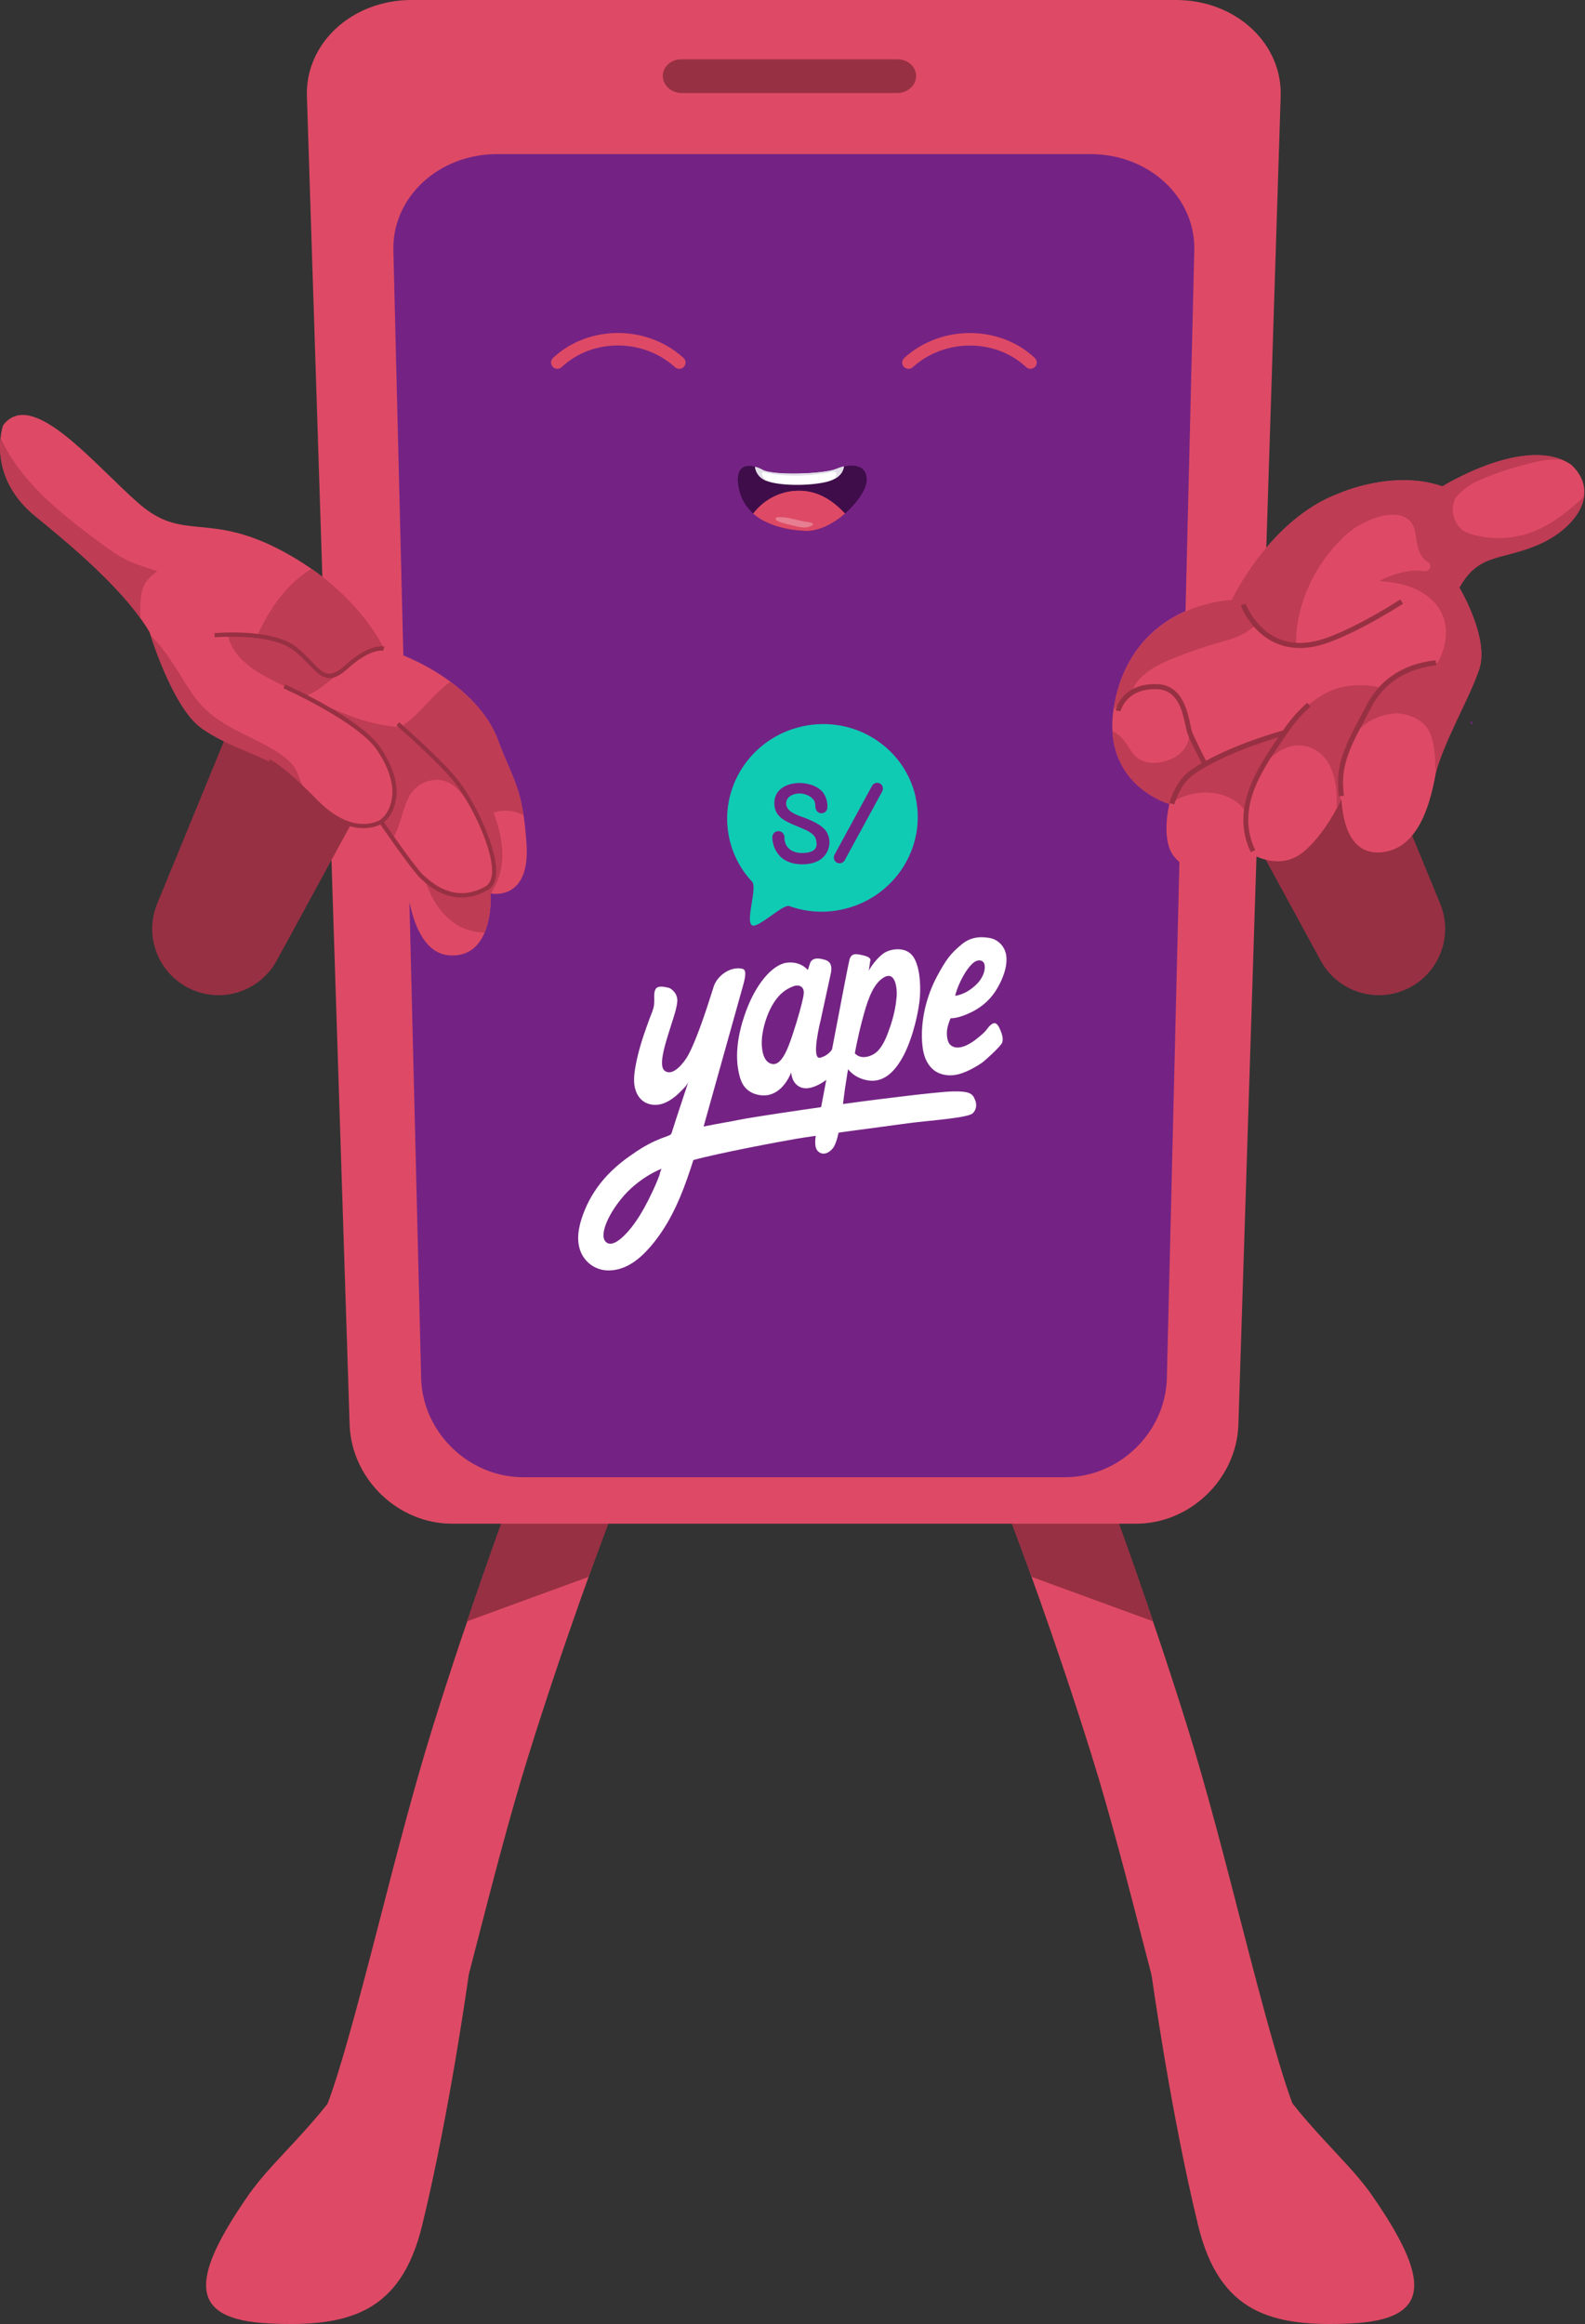 <svg width="887" height="1300" viewBox="0 0 887 1300" fill="none" xmlns="http://www.w3.org/2000/svg">
<rect x="0" y="0" width="887" height="1300" fill="#333333" stroke="none"/>
<g clip-path="url(#clip0_11126_13897)">
<path d="M706.783 1234.12C698.289 1234.12 689.92 1230.29 684.446 1222.92C670.478 1204.17 659.089 1161.83 640.213 1088.53C630.901 1052.35 621.211 1014.91 611.018 982.253C572.133 857.67 528.466 756.557 528.026 755.55C521.923 741.393 528.404 724.971 542.561 718.805C556.655 712.638 573.14 719.182 579.306 733.339C581.131 737.555 624.546 838.039 664.375 965.642C675.008 999.682 684.824 1037.75 694.325 1074.62C705.651 1118.41 721.129 1178.44 729.309 1189.58C738.432 1201.97 735.852 1219.53 723.457 1228.65C718.423 1232.36 712.572 1234.19 706.783 1234.19V1234.12Z" fill="#DE4A65"/>
<path d="M602.086 788.205C596.297 773.859 579.938 767.001 565.718 772.79C551.435 778.578 544.262 794.623 550.051 808.969C550.239 809.472 577.358 882.083 577.358 882.083L645.312 906.936C622.032 837.786 603.281 791.099 602.086 788.268V788.205Z" fill="#973043"/>
<path d="M644.495 1105.01C644.495 1105.01 655.002 1181.27 670.544 1245.01C682.499 1293.9 711.757 1301.82 756.115 1299.68C801.796 1297.48 800.412 1274.96 767.63 1227.77C751.837 1205.05 722.076 1183.34 701.941 1143.58C686.4 1112.81 653.87 1063.42 644.432 1105.01H644.495Z" fill="#DE4A65"/>
<path d="M199.896 1234.12C208.39 1234.12 216.759 1230.29 222.233 1222.92C236.201 1204.17 247.59 1161.83 266.466 1088.53C275.778 1052.35 285.468 1014.91 295.661 982.253C334.546 857.67 378.213 756.557 378.653 755.55C384.757 741.393 378.276 724.971 364.119 718.805C350.024 712.638 333.539 719.182 327.373 733.339C325.548 737.555 282.133 838.039 242.305 965.642C231.671 999.682 221.855 1037.75 212.354 1074.62C201.029 1118.41 185.55 1178.44 177.371 1189.58C168.247 1201.97 170.827 1219.53 183.222 1228.65C188.256 1232.36 194.107 1234.19 199.896 1234.19V1234.12Z" fill="#DE4A65"/>
<path d="M304.598 788.205C310.387 773.859 326.746 767.001 340.966 772.79C355.249 778.578 362.422 794.623 356.634 808.969C356.445 809.472 329.326 882.083 329.326 882.083L261.372 906.936C284.653 837.786 303.403 791.099 304.598 788.268V788.205Z" fill="#973043"/>
<path d="M262.253 1105.01C262.253 1105.01 251.745 1181.27 236.204 1245.01C224.249 1293.9 194.991 1301.82 150.632 1299.68C104.951 1297.48 106.336 1274.96 139.117 1227.77C154.91 1205.05 184.672 1183.34 204.806 1143.58C220.348 1112.81 252.877 1063.42 262.316 1105.01H262.253Z" fill="#DE4A65"/>
<path d="M822.686 403.256L824.51 404.578L823.441 405.27C823.189 404.578 823 403.886 822.686 403.256Z" fill="#742384"/>
<path d="M635.812 852.321H253.004C222.928 852.321 197.131 827.719 195.683 797.643L171.774 54.678C170.326 24.602 196.69 0 230.29 0H658.149C691.748 0 718.112 24.602 716.665 54.678L693.007 797.643C691.56 827.719 665.825 852.321 635.749 852.321H635.812Z" fill="#DE4A65"/>
<path d="M595.981 826.336H292.83C262.628 826.336 236.893 801.734 235.698 771.658L220.157 140.88C218.961 110.804 245.073 86.202 278.169 86.202H610.264C643.36 86.202 669.535 110.804 668.339 140.88L652.987 771.658C651.791 801.734 626.12 826.336 595.855 826.336H595.981Z" fill="#742384"/>
<path d="M502.045 52.035H381.489C375.701 52.035 370.982 47.757 370.919 42.597C370.856 37.375 375.512 33.159 381.3 33.159H502.297C508.085 33.159 512.741 37.438 512.678 42.597C512.678 47.82 507.834 52.035 502.108 52.035H502.045Z" fill="#973043"/>
<path d="M380.104 206.315C379.286 206.315 378.405 206 377.713 205.371C359.906 189.2 331.466 189.2 314.289 205.371C312.842 206.692 310.639 206.629 309.318 205.182C307.997 203.735 308.06 201.533 309.507 200.211C329.327 181.65 362.045 181.587 382.495 200.211C383.942 201.533 384.068 203.735 382.746 205.182C382.054 205.937 381.11 206.315 380.104 206.315Z" fill="#DE4A65"/>
<path d="M508.46 206.316C507.516 206.316 506.573 205.938 505.818 205.183C504.496 203.736 504.622 201.534 506.069 200.213C526.518 181.651 559.237 181.651 579.057 200.213C580.504 201.534 580.567 203.799 579.246 205.183C577.924 206.631 575.659 206.693 574.275 205.372C557.098 189.264 528.595 189.264 510.851 205.372C510.159 206.001 509.341 206.316 508.46 206.316Z" fill="#DE4A65"/>
<path fill-rule="evenodd" clip-rule="evenodd" d="M426.73 262.817C423.018 260.614 410.056 256.147 413.454 273.261C416.914 290.376 435.035 296.416 450.766 296.982C466.496 297.486 485.309 277.729 485.057 268.165C484.868 258.601 474.55 259.482 467.88 262.439C461.651 265.208 432.644 266.34 426.667 262.88L426.73 262.817Z" fill="#3F0D4A"/>
<path fill-rule="evenodd" clip-rule="evenodd" d="M426.729 262.815C425.786 262.249 424.275 261.557 422.514 261.116C422.828 263.507 424.212 267.534 430.001 269.359C438.558 272.065 455.106 271.624 463.286 269.359C469.452 267.597 471.906 264.262 472.284 260.865C470.711 261.242 469.264 261.746 467.879 262.312C461.65 265.08 432.644 266.213 426.666 262.752L426.729 262.815Z" fill="white"/>
<path fill-rule="evenodd" clip-rule="evenodd" d="M426.729 262.817C425.786 262.251 424.275 261.559 422.514 261.118C422.828 263.384 424.087 267.033 428.932 268.984C428.114 268.103 426.604 266.341 426.352 265.397C426.037 264.076 427.233 263.95 428.68 264.453C430.064 264.957 440.068 266.467 448.752 266.026C457.497 265.586 463.601 264.516 465.048 264.139C466.432 263.761 469.641 263.069 467.061 267.851C470.459 266.026 471.906 263.447 472.221 260.93C470.648 261.307 469.201 261.811 467.816 262.377C461.587 265.145 432.581 266.278 426.604 262.817H426.729Z" fill="#E2DFE8"/>
<path fill-rule="evenodd" clip-rule="evenodd" d="M421.567 287.292C429.118 293.899 440.444 296.604 450.762 296.982C458.25 297.233 466.367 292.892 472.848 287.292C466.304 280.308 458.502 274.96 448.183 274.582C437.927 274.205 427.985 278.924 421.567 287.355V287.292Z" fill="#DE4A65"/>
<path fill-rule="evenodd" clip-rule="evenodd" d="M421.569 287.294C423.456 288.93 425.596 290.377 427.861 291.572C427.043 290.377 426.099 288.489 426.54 286.728C427.232 283.896 433.964 277.227 443.717 277.415C453.469 277.604 465.11 282.638 464.921 286.539C464.795 289.119 463.033 292.453 460.579 294.97C464.858 293.208 469.074 290.44 472.786 287.231C466.242 280.247 458.44 274.899 448.121 274.521C437.865 274.144 427.924 278.863 421.506 287.294H421.569Z" fill="#DE4A65"/>
<path fill-rule="evenodd" clip-rule="evenodd" d="M445.545 294.339C445.545 294.339 435.352 292.326 434.408 290.879C433.465 289.431 434.408 289.117 438.435 289.369C442.462 289.62 447.433 291.445 451.208 291.885C454.983 292.326 455.99 293.144 453.977 294.151C451.963 295.094 450.201 295.535 445.545 294.402V294.339Z" fill="#E77E91"/>
<path d="M512.425 445.919C506.133 417.667 477.693 399.924 448.876 406.342C420.121 412.76 401.874 440.885 408.166 469.136C410.243 478.449 414.773 486.691 420.876 493.172C424.022 496.57 416.975 515.131 420.876 517.585C424.085 519.599 438.116 505.567 441.703 506.826C450.952 510.161 461.271 510.979 471.653 508.65C500.408 502.233 518.654 474.107 512.362 445.856M448.939 483.482C436.795 483.482 433.46 475.491 432.579 471.527C432.202 469.954 432.202 468.822 432.202 468.318C432.202 466.431 433.712 464.921 435.599 464.921C437.361 464.921 438.745 466.242 438.997 467.941C438.997 468.067 438.997 468.256 438.997 468.444C438.997 468.633 438.997 468.822 438.997 469.011C438.997 469.136 438.997 469.262 438.997 469.388C438.997 469.64 439.06 469.954 439.123 470.269C439.249 470.961 439.501 471.653 439.815 472.408C439.815 472.471 439.878 472.534 439.941 472.66C441.074 474.799 443.465 476.876 448.058 477.127C454.916 477.316 456.992 474.988 456.992 472.157C456.741 468.822 456.552 466.494 448.561 463.222C439.249 459.447 433.334 457.119 433.334 449.191C433.334 441.263 440.696 437.991 447.429 437.991C449.127 437.991 450.575 438.18 451.896 438.494C454.539 438.998 457.433 440.13 459.635 442.269C460.201 442.773 460.768 443.465 461.271 444.346C461.271 444.409 461.397 444.535 461.397 444.597C461.523 444.849 461.649 445.101 461.774 445.352C461.774 445.415 461.837 445.541 461.9 445.604C462.592 447.051 463.033 448.813 463.033 450.638C463.033 450.952 463.033 451.456 462.97 452.085C462.97 452.085 462.97 452.211 462.97 452.274C462.97 452.4 462.907 452.525 462.844 452.714C462.844 452.714 462.844 452.84 462.781 452.903C462.781 452.903 462.781 452.966 462.718 453.029C462.152 454.161 461.019 454.916 459.698 454.916C458.502 454.916 457.496 454.287 456.93 453.406C456.93 453.343 456.804 453.28 456.804 453.155C456.741 452.966 456.615 452.84 456.552 452.651C456.552 452.651 456.552 452.651 456.552 452.588C456.552 452.525 456.552 452.4 456.489 452.337C456.363 451.77 456.237 451.204 456.237 450.764C456.237 450.638 456.237 450.575 456.237 450.449C456.237 450.26 456.237 450.134 456.237 450.009C456.112 449.191 455.923 448.499 455.608 447.932C455.608 447.932 455.608 447.806 455.545 447.743C455.545 447.681 455.419 447.555 455.356 447.492C453.658 445.038 450.008 443.842 447.366 443.842C443.779 443.842 439.941 445.793 439.941 449.379C439.941 452.966 443.402 455.168 449.19 457.056C460.579 461.208 462.907 464.606 463.914 468.696C465.046 473.226 463.096 483.482 448.813 483.482M493.738 442.647L472.723 481.217C471.842 482.79 469.891 483.356 468.318 482.538C466.745 481.658 466.179 479.707 466.997 478.134L488.012 439.564C488.893 437.991 490.844 437.425 492.417 438.242C493.99 439.123 494.556 441.074 493.738 442.647Z" fill="#10CBB4"/>
<path d="M545.144 613.917C543.76 611.652 541.872 610.267 533 610.519C524.129 610.771 492.228 614.861 483.86 615.93C475.428 616.937 421.883 624.613 413.074 626.501C408.984 627.382 401.748 628.514 393.757 630.15C393.757 630.15 415.276 553.387 415.842 551.248C416.409 549.109 418.296 542.88 415.842 542.062C413.389 541.244 409.739 541.558 406.279 543.635C402.818 545.711 400.427 548.731 399.42 551.814C398.414 554.897 395.268 564.902 393.82 568.929C392.436 572.956 387.654 586.421 384.256 591.706C380.481 597.432 375.699 601.584 372.113 599.068C369.344 597.117 370.729 590.825 371.546 587.113C372.364 583.4 374.818 575.913 375.951 572.264C377.083 568.614 378.782 563.832 379.034 560.057C379.286 556.282 376.328 552.884 373.56 552.381C370.791 551.814 367.834 551.311 366.765 553.513C365.632 555.653 366.387 558.987 366.009 562.07C365.695 564.839 364.311 567.545 363.367 570.187C362.297 573.144 361.228 576.102 360.221 579.059C358.774 583.463 357.452 587.931 356.446 592.461C355.502 596.865 354.558 601.584 354.935 606.115C355.25 609.638 356.634 613.225 359.34 615.49C361.542 617.378 364.562 618.195 367.52 618.007C372.49 617.692 377.083 614.357 380.481 610.96C382.054 609.387 384.634 607.059 385.326 604.856C382.243 614.357 378.971 623.795 376.014 633.296C375.888 633.674 375.762 634.114 375.51 634.429C375.196 634.806 374.693 634.995 374.252 635.184C373.937 635.31 373.56 635.436 373.245 635.624C370.791 636.442 368.526 637.386 366.387 638.33C361.102 640.784 356.697 643.615 353.237 646.132C348.329 649.467 343.799 653.242 339.709 657.584C334.486 663.184 330.208 669.664 327.313 676.712C324.608 683.255 322.406 690.994 324.23 697.979C325.992 704.774 331.655 709.808 338.702 710.563C343.61 711.066 348.643 709.619 352.859 707.102C357.138 704.585 360.724 701.125 363.996 697.349C373.497 686.338 379.663 673.188 384.445 659.597C385.704 656.074 386.899 652.487 388.032 648.901C402.378 644.937 437.047 638.456 445.981 636.946C454.979 635.373 498.709 629.584 509.154 628.2C519.598 626.816 541.746 625.368 544.389 622.726C547.095 620.02 546.528 616.371 545.081 614.106M369.093 657.269C368.526 658.779 367.897 660.289 367.268 661.799C365.947 664.945 364.436 668.029 362.926 671.112C359.717 677.404 356.131 683.57 351.475 688.855C349.147 691.498 342.288 698.734 338.702 694.329C335.808 690.869 339.457 680.801 347.385 670.923C357.264 658.527 370.288 653.746 370.288 653.746C369.911 653.871 369.218 656.829 369.03 657.269" fill="white"/>
<path d="M466.493 585.541C466.493 585.541 464.794 590.008 459.132 591.644C453.469 593.343 459.32 570.377 459.32 570.377C459.32 570.377 464.165 547.914 464.92 544.58C465.675 541.245 465.361 537.973 461.648 536.903C457.936 535.771 454.287 535.582 453.217 539.106L452.085 542.629C452.085 542.629 448.121 537.407 440.067 538.539C432.013 539.735 422.197 550.997 416.409 568.678C410.557 586.359 412.696 596.867 413.703 601.208C414.71 605.55 417.038 611.338 425.28 612.597C433.523 613.855 439.563 607.752 442.772 599.887C442.772 599.887 442.898 606.493 448.561 608.381C454.224 610.269 462.089 604.669 464.92 602.026C467.752 599.383 466.493 585.541 466.493 585.541ZM449.694 556.912C448.687 561.946 446.422 570.188 443.464 578.997C440.381 588.435 436.858 596.111 432.076 595.168C426.728 594.161 426.035 585.981 426.35 581.388C426.665 576.795 427.986 571.384 430.251 566.161C434.593 556.346 439.878 553.263 443.842 551.753C446.988 550.494 450.7 551.627 449.631 556.912" fill="white"/>
<path d="M510.791 534.824C507.142 529.728 499.528 530.483 495.438 532.685C491.349 534.95 486.944 541.242 486.189 543.067L487.007 537.53C487.007 537.53 488.14 535.642 483.483 534.51C478.827 533.377 476.436 533.063 475.367 536.901C474.297 540.739 456.742 633.987 456.742 633.987C456.742 633.987 455.547 639.461 456.742 642.418C457.938 645.376 462.028 647.075 465.992 642.418C469.956 637.762 471.466 618.76 472.787 609.511C474.171 600.262 474.612 598.06 474.612 598.06C474.612 598.06 477.946 603.093 485.749 604.352C494.809 605.799 501.29 599.066 506.135 589.502C511.043 579.624 514.252 565.593 514.818 557.413C515.321 549.485 514.503 539.921 510.854 534.824M501.73 557.728C501.29 563.579 499.906 569.242 498.018 574.716C496.382 579.372 494.62 584.28 491.223 587.866C488.203 591.012 481.848 593.089 478.387 589.188C478.387 589.188 480.023 580.064 482.477 570.815C484.805 562.069 487.636 551.75 493.614 547.409C500.975 541.997 502.171 552.442 501.793 557.79" fill="white"/>
<path d="M557.035 572.452C555.022 571.76 552.882 575.032 551.687 576.479C550.429 578.052 548.793 579.247 547.22 580.569C543.822 583.463 536.146 588.559 531.741 584.407C529.917 582.645 529.665 578.492 530.042 575.849C530.357 573.521 531.867 569.62 531.993 569.62C535.705 569.557 539.606 567.984 541.62 567.104C547.723 564.524 553.071 560.434 556.784 554.897C561.88 547.221 567.669 533.189 558.231 526.52C556.846 525.513 555.211 524.884 553.512 524.632C547.597 523.626 542.501 524.569 537.907 528.47C531.741 533.693 529.665 536.461 524.442 546.025C518.591 556.91 515.256 570.25 516.011 582.582C516.2 585.602 516.577 588.622 517.647 591.454C518.654 594.285 520.415 596.928 522.806 598.753C526.582 601.584 531.741 602.087 536.209 600.955C541.871 599.571 548.226 595.481 550.051 594.096C551.813 592.712 559.615 585.665 560.748 583.4C561.817 581.135 560.307 577.485 560.307 577.485C559.804 576.164 558.734 573.018 557.098 572.452M543.57 539.607C544.577 538.601 545.647 537.657 547.031 537.342C548.981 536.839 550.68 537.783 550.995 539.733C551.561 542.753 549.988 546.277 548.226 548.605C546.59 550.807 544.388 552.632 542.06 554.142C540.991 554.834 539.921 555.4 538.725 555.841C535.516 557.162 534.573 556.848 534.51 557.162C535.202 553.513 538.914 544.389 543.633 539.544" fill="white"/>
<path d="M672.31 414.835L739.068 537.341C748.506 554.644 769.773 561.566 787.58 553.071C805.386 544.577 813.44 523.687 805.953 505.503L752.911 376.454L672.31 414.835Z" fill="#973043"/>
<path d="M689.298 335.556C689.298 335.556 710.439 290.505 749.198 276.033C749.198 276.033 779.4 262.379 807.211 272.069C807.211 272.069 854.15 242.811 879.255 259.925C896.432 275.907 881.017 296.167 860.127 304.85C839.237 313.533 827.471 309.318 816.649 328.571C816.649 328.571 833.512 356.76 827.786 374.126C822.06 391.492 807.966 401.496 804.946 423.267C801.926 445.037 795.885 473.54 774.241 476.623C752.596 479.706 751.086 452.902 750.708 446.988C750.708 446.988 741.333 467.5 728.497 477.253C715.662 487.005 700.875 477.945 700.875 477.945C700.875 477.945 673.19 498.771 657.146 479.266C649.28 469.765 654.44 449.63 654.44 449.63C654.44 449.63 611.528 437.864 625.119 387.276C638.71 336.688 689.298 335.367 689.298 335.367V335.556Z" fill="#DE4A65"/>
<path d="M818.598 296.735C812.18 291.136 812.18 284.214 814.193 279.244C815.389 276.223 823.065 270.812 825.142 269.868C835.335 265.024 846.409 261.626 857.168 258.92C862.642 257.536 868.368 256.655 874.031 257.221C848.17 246.588 807.272 272.134 807.272 272.134C805.51 271.504 803.686 271.001 801.924 270.561C803.56 274.273 805.259 300.259 818.661 296.673L818.598 296.735Z" fill="#BE3C54"/>
<path d="M882.967 280.941C874.536 288.617 864.909 295.476 853.835 298.811C845.026 301.453 835.147 301.705 826.213 299.566C822.186 298.622 818.033 296.986 814.95 294.092C812.37 291.638 811.049 288.051 809.916 284.779C809.287 282.955 807.211 276.725 807.211 272.195C801.737 270.245 796.137 269.301 790.725 268.923C790.6 271.881 790.474 274.775 790.474 277.732C790.474 285.094 791.166 292.581 792.298 299.88C793.054 304.788 794.123 311.835 799.031 314.352C802.051 315.925 799.786 320.141 796.829 319.511C791.481 318.442 785.629 319.763 780.532 321.336C777.638 322.28 774.618 323.412 771.912 325.048C782.672 325.803 793.179 327.943 801.485 335.745C811.175 344.931 810.923 358.648 805.071 369.785C804.442 370.98 803.247 371.295 802.177 371.106C797.143 372.428 791.606 372.931 786.887 375.07C782.042 377.272 778.582 381.866 774.052 384.634C772.919 385.326 772.793 385.389 771.786 384.634C770.591 383.69 757.818 381.803 747.31 385.389C737.684 388.661 729 396.904 727.616 398.351C724.848 401.245 722.897 404.391 720.632 407.6C719.248 409.551 717.171 409.739 714.906 410.369C712.327 411.124 710.124 412.697 707.545 413.389C703.392 414.584 699.554 416.283 695.527 417.73C690.179 419.618 684.767 421.694 677.657 425.469C675.581 426.602 673.064 427.168 672.498 424.777C671.365 420.247 668.723 415.528 665.451 411.942C665.388 412.822 665.199 413.766 664.947 414.647C663.689 418.611 660.669 421.757 657.082 423.771C653.433 425.784 649.091 426.854 644.939 426.728C640.031 426.539 636.256 424.714 633.424 420.625C630.782 416.849 628.705 412.76 624.678 410.117C623.986 409.676 623.294 409.299 622.539 408.984C624.301 441.514 654.44 449.82 654.44 449.82C654.44 449.82 654.44 449.883 654.44 450.008C657.586 447.617 661.109 445.856 664.947 444.723C676.273 441.388 690.808 443.842 697.414 454.539C698.484 450.952 699.805 447.429 700.812 443.779C702.448 437.739 704.273 431.824 707.167 426.225C707.796 424.966 708.929 424.652 709.998 424.903C716.668 418.359 725.792 414.333 734.915 418.863C746.492 424.589 748.38 439.312 748.065 450.826C748.065 451.393 748.065 451.959 748.002 452.462C749.072 450.449 749.89 448.876 750.331 447.932C750.331 447.555 750.205 447.177 750.142 446.8C749.009 435.914 749.198 423.708 755.742 414.458C755.805 414.333 755.93 414.27 755.993 414.207C755.993 413.829 756.182 413.515 756.434 413.137C761.971 404.706 770.528 399.924 780.532 399.043C783.741 398.728 794.438 400.238 799.22 408.04C804.002 415.78 802.869 429.811 803.624 432.265C808.154 414.584 822.752 389.982 827.849 374.315C833.574 356.949 816.712 328.761 816.712 328.761C827.597 309.507 839.3 313.723 860.19 305.04C873.843 299.377 885.106 288.743 886.553 277.606C885.358 278.739 884.225 279.934 883.03 281.004L882.967 280.941Z" fill="#BE3C54"/>
<path d="M751.586 300.573C762.848 289.562 787.954 280.375 791.918 297.049C794.372 307.368 800.475 270.497 800.664 270.308C774.866 264.519 749.195 276.097 749.195 276.097C710.436 290.505 689.294 335.619 689.294 335.619C689.294 335.619 638.643 336.941 625.116 387.529C624.235 390.863 623.605 394.009 623.165 397.03C626.94 393.066 630.715 389.102 634.302 384.949C634.302 384.697 637.385 376.14 654.499 369.093C685.645 356.257 690.742 359.97 702.948 349.462C707.73 358.082 715.784 360.221 725.537 360.158C724.782 356.635 725.285 326.307 751.586 300.698V300.573Z" fill="#BE3C54"/>
<path d="M699.932 476.685C688.355 452.209 703.707 429.621 714.907 413.136C715.851 411.751 716.795 410.367 717.676 409.109C721.891 402.754 726.61 397.406 731.581 393.127L733.406 395.266C728.624 399.356 724.093 404.578 720.004 410.682C719.123 412.003 718.179 413.387 717.235 414.772C705.784 431.571 691.564 452.524 702.449 475.553L699.869 476.748L699.932 476.685Z" fill="#973043"/>
<path d="M657.08 450.007L654.374 449.126C656.828 441.386 660.729 435.094 665.511 431.445C684.01 417.917 717.106 408.857 718.49 408.479L719.245 411.248C718.93 411.31 685.205 420.623 667.21 433.773C662.994 437.045 659.345 442.834 657.08 450.069V450.007Z" fill="#973043"/>
<path d="M749.323 445.415C746.744 428.238 753.036 416.472 762.6 398.602L765.053 393.946C774.617 375.951 791.165 370.603 803.435 369.344L803.75 372.176C792.235 373.434 776.568 378.405 767.57 395.33L765.116 399.987C755.49 417.919 749.701 428.804 752.155 445.038L749.323 445.478V445.415Z" fill="#973043"/>
<path d="M673.128 428.111C672.876 427.608 666.773 415.967 664.697 410.808C664.256 409.675 663.879 407.976 663.438 405.9C661.739 397.972 659.223 385.954 647.519 385.514C647.079 385.514 646.639 385.514 646.198 385.514C629.839 385.514 627.133 397.783 627.07 397.909L624.302 397.343C624.302 397.343 627.637 381.99 647.582 382.682C661.488 383.186 664.508 397.595 666.144 405.334C666.521 407.221 666.899 408.857 667.276 409.801C669.353 414.835 675.519 426.727 675.582 426.853L673.065 428.174L673.128 428.111Z" fill="#973043"/>
<path d="M727.427 362.485C722.393 362.485 717.737 361.478 713.396 359.465C699.742 353.11 694.582 339.267 694.394 338.638L697.036 337.694C697.036 337.694 702.07 351.096 714.591 356.885C722.708 360.66 732.209 360.534 742.842 356.633C761.844 349.649 783.363 335.492 783.615 335.303L785.188 337.694C785.188 337.694 763.103 352.166 743.849 359.276C738.06 361.415 732.586 362.485 727.49 362.485H727.427Z" fill="#973043"/>
<path d="M221.606 414.835L154.848 537.341C145.41 554.644 124.143 561.566 106.336 553.071C88.53 544.577 80.476 523.687 87.963 505.503L141.005 376.454L221.606 414.835Z" fill="#973043"/>
<path d="M1.7 237.966C1.7 237.966 -8.116 266.154 19.947 288.869C48.01 311.583 71.919 333.479 83.748 353.677C83.748 353.677 96.27 395.141 112.314 406.97C128.359 418.862 151.64 423.204 162.714 433.9C173.788 444.597 192.412 470.206 213.302 459.572C213.302 459.572 222.111 473.163 226.389 477.819C226.389 477.819 225.76 532.497 251.369 534.384C276.977 536.272 274.586 499.778 274.586 499.778C274.586 499.778 296.734 504.497 294.658 472.282C292.581 440.067 286.856 436.103 278.613 413.766C270.371 391.429 244.007 371.735 214.749 362.674C214.749 362.674 200.78 331.34 158.75 308.626C116.719 285.911 103.002 303.34 78.274 282.136C53.547 260.932 17.997 216.133 1.7 237.966Z" fill="#DE4A65"/>
<path d="M169.637 440.569C168.252 437.486 167.434 434.088 165.861 431.068C162.652 424.902 155.731 420.812 149.817 417.477C138.113 410.933 125.089 406.34 115.147 396.965C107.408 389.666 102.5 379.599 96.586 370.853C93.377 366.071 90.042 361.352 86.078 357.262C85.512 356.696 84.946 356.067 84.316 355.5C86.959 363.617 98.285 396.588 112.316 406.969C128.361 418.861 151.641 423.203 162.715 433.899C164.918 436.039 167.434 438.744 170.203 441.702C170.014 441.324 169.825 440.884 169.637 440.506V440.569Z" fill="#BE3C54"/>
<path d="M293.086 456.553C290.318 437.929 285.284 431.888 278.615 413.83C274.21 401.875 264.583 390.675 252.062 381.426C242.121 388.347 235.325 399.17 225.258 405.965C223.559 407.098 221.42 406.468 219.47 406.28C217.267 406.028 215.065 405.713 212.926 405.273C208.396 404.455 203.928 403.259 199.587 401.749C191.092 398.855 179.137 393.507 171.147 389.354C179.326 385.83 182.787 381.992 189.142 376.959C193.169 372.617 198.957 367.709 204.306 365.255C204.935 364.941 205.564 364.752 206.13 364.563C206.382 364.312 206.697 364.123 207.074 363.997C209.528 363.305 212.045 362.739 214.499 361.984C212.674 358.271 201.537 337.256 174.418 318.191C160.702 326.119 150.697 340.779 144.028 355.377C142.329 355.377 140.253 355.188 137.547 354.748C137.421 354.748 127.48 354.748 127.291 354.748C131.066 371.17 147.426 377.84 159.129 383.88C170.58 389.794 182.535 395.394 193.169 402.63C202.984 409.3 213.115 417.416 217.708 428.679C221.986 439.187 221.735 451.897 213.429 459.699C213.995 460.58 216.764 464.796 219.784 469.074C226.768 458.126 224.881 440.697 240.17 436.796C253.95 433.272 261.375 447.178 266.408 457.434C270.75 466.18 275.72 476.184 275.658 486.126C275.658 489.398 274.777 492.732 272.7 495.186C272.7 496.193 271.819 496.948 271.001 497.263C270.372 497.514 269.743 497.703 269.114 497.892C267.478 498.647 265.716 499.087 263.891 499.276C256.718 500.472 249.608 498.899 243.191 494.431C241.051 492.921 239.038 491.222 237.024 489.46C239.919 499.716 244.952 509.721 253.698 516.013C259.046 519.851 265.024 521.55 271.064 521.676C275.343 511.734 274.525 499.528 274.525 499.528C274.525 499.528 274.777 499.528 275.28 499.654C275.28 499.465 275.28 499.213 275.28 499.024C275.343 497.137 287.738 484.93 276.224 454.603C283.9 451.897 291.073 454.728 293.086 456.238V456.553Z" fill="#BE3C54"/>
<path d="M87.963 319.447C82.427 317.685 76.827 315.986 71.541 313.595C71.101 313.406 70.66 313.154 70.22 312.903C70.157 312.903 70.031 312.84 69.968 312.777C66.13 310.826 62.669 308.435 59.209 305.919C54.301 302.332 49.456 298.746 44.674 295.033C26.994 281.317 9.628 265.524 0.315 244.886C-0.754 254.638 0.378 273.074 19.947 288.93C44.486 308.813 65.753 327.941 78.651 345.999C78.525 343.23 77.959 334.673 80.036 328.948C81.923 323.599 86.391 320.957 87.963 319.509V319.447Z" fill="#BE3C54"/>
<path d="M203.425 463.284C200.908 463.284 197.95 462.906 194.679 461.837C188.387 459.76 182.032 455.482 175.865 449.127C156.486 429.307 150.194 427.042 150.131 427.042L150.823 424.777C150.823 424.777 157.43 426.916 177.564 447.491C183.479 453.531 189.519 457.621 195.434 459.572C205.878 463.032 212.611 458.691 212.674 458.691C216.449 455.922 218.84 451.266 219.469 445.415C220.287 437.99 217.267 428.866 210.975 419.554C200.153 403.635 159.003 385.2 158.625 385.011L159.569 382.872C161.268 383.627 201.726 401.748 212.925 418.233C219.532 427.986 222.678 437.675 221.797 445.666C221.042 452.21 218.4 457.369 213.995 460.578C213.743 460.767 209.842 463.284 203.425 463.284Z" fill="#973043"/>
<path d="M258.228 502.042C248.79 502.042 240.988 496.82 235.388 491.409C229.977 486.186 212.988 461.396 212.296 460.326L214.246 459.005C214.246 459.005 231.801 484.613 237.024 489.71C244.763 497.197 257.032 504.307 271.945 495.687C273.643 494.681 274.713 492.919 275.153 490.276C277.419 477.377 263.387 448.182 253.005 435.976C243.064 424.21 222.049 405.963 221.86 405.774L223.37 404.012C223.37 404.012 244.7 422.574 254.767 434.466C265.338 446.924 279.81 476.748 277.419 490.717C276.852 494.051 275.405 496.379 273.077 497.764C267.792 500.847 262.821 502.042 258.228 502.042Z" fill="#973043"/>
<path d="M184.297 379.222C180.018 379.222 176.746 375.824 172.845 371.734C170.391 369.155 167.623 366.26 164.037 363.555C151.264 353.865 120.496 356.445 120.181 356.508L119.992 354.18C121.314 354.054 152.019 351.411 165.484 361.73C169.196 364.561 172.027 367.519 174.544 370.161C180.962 376.894 184.171 380.292 193.106 372.175C206.885 359.654 214.75 361.604 215.065 361.73L214.436 363.995C214.436 363.995 207.326 362.422 194.679 373.937C190.463 377.838 187.128 379.348 184.297 379.348V379.222Z" fill="#973043"/>
</g>
<defs>
<clipPath id="clip0_11126_13897">
<rect width="886.612" height="1300" fill="white"/>
</clipPath>
</defs>
</svg>
